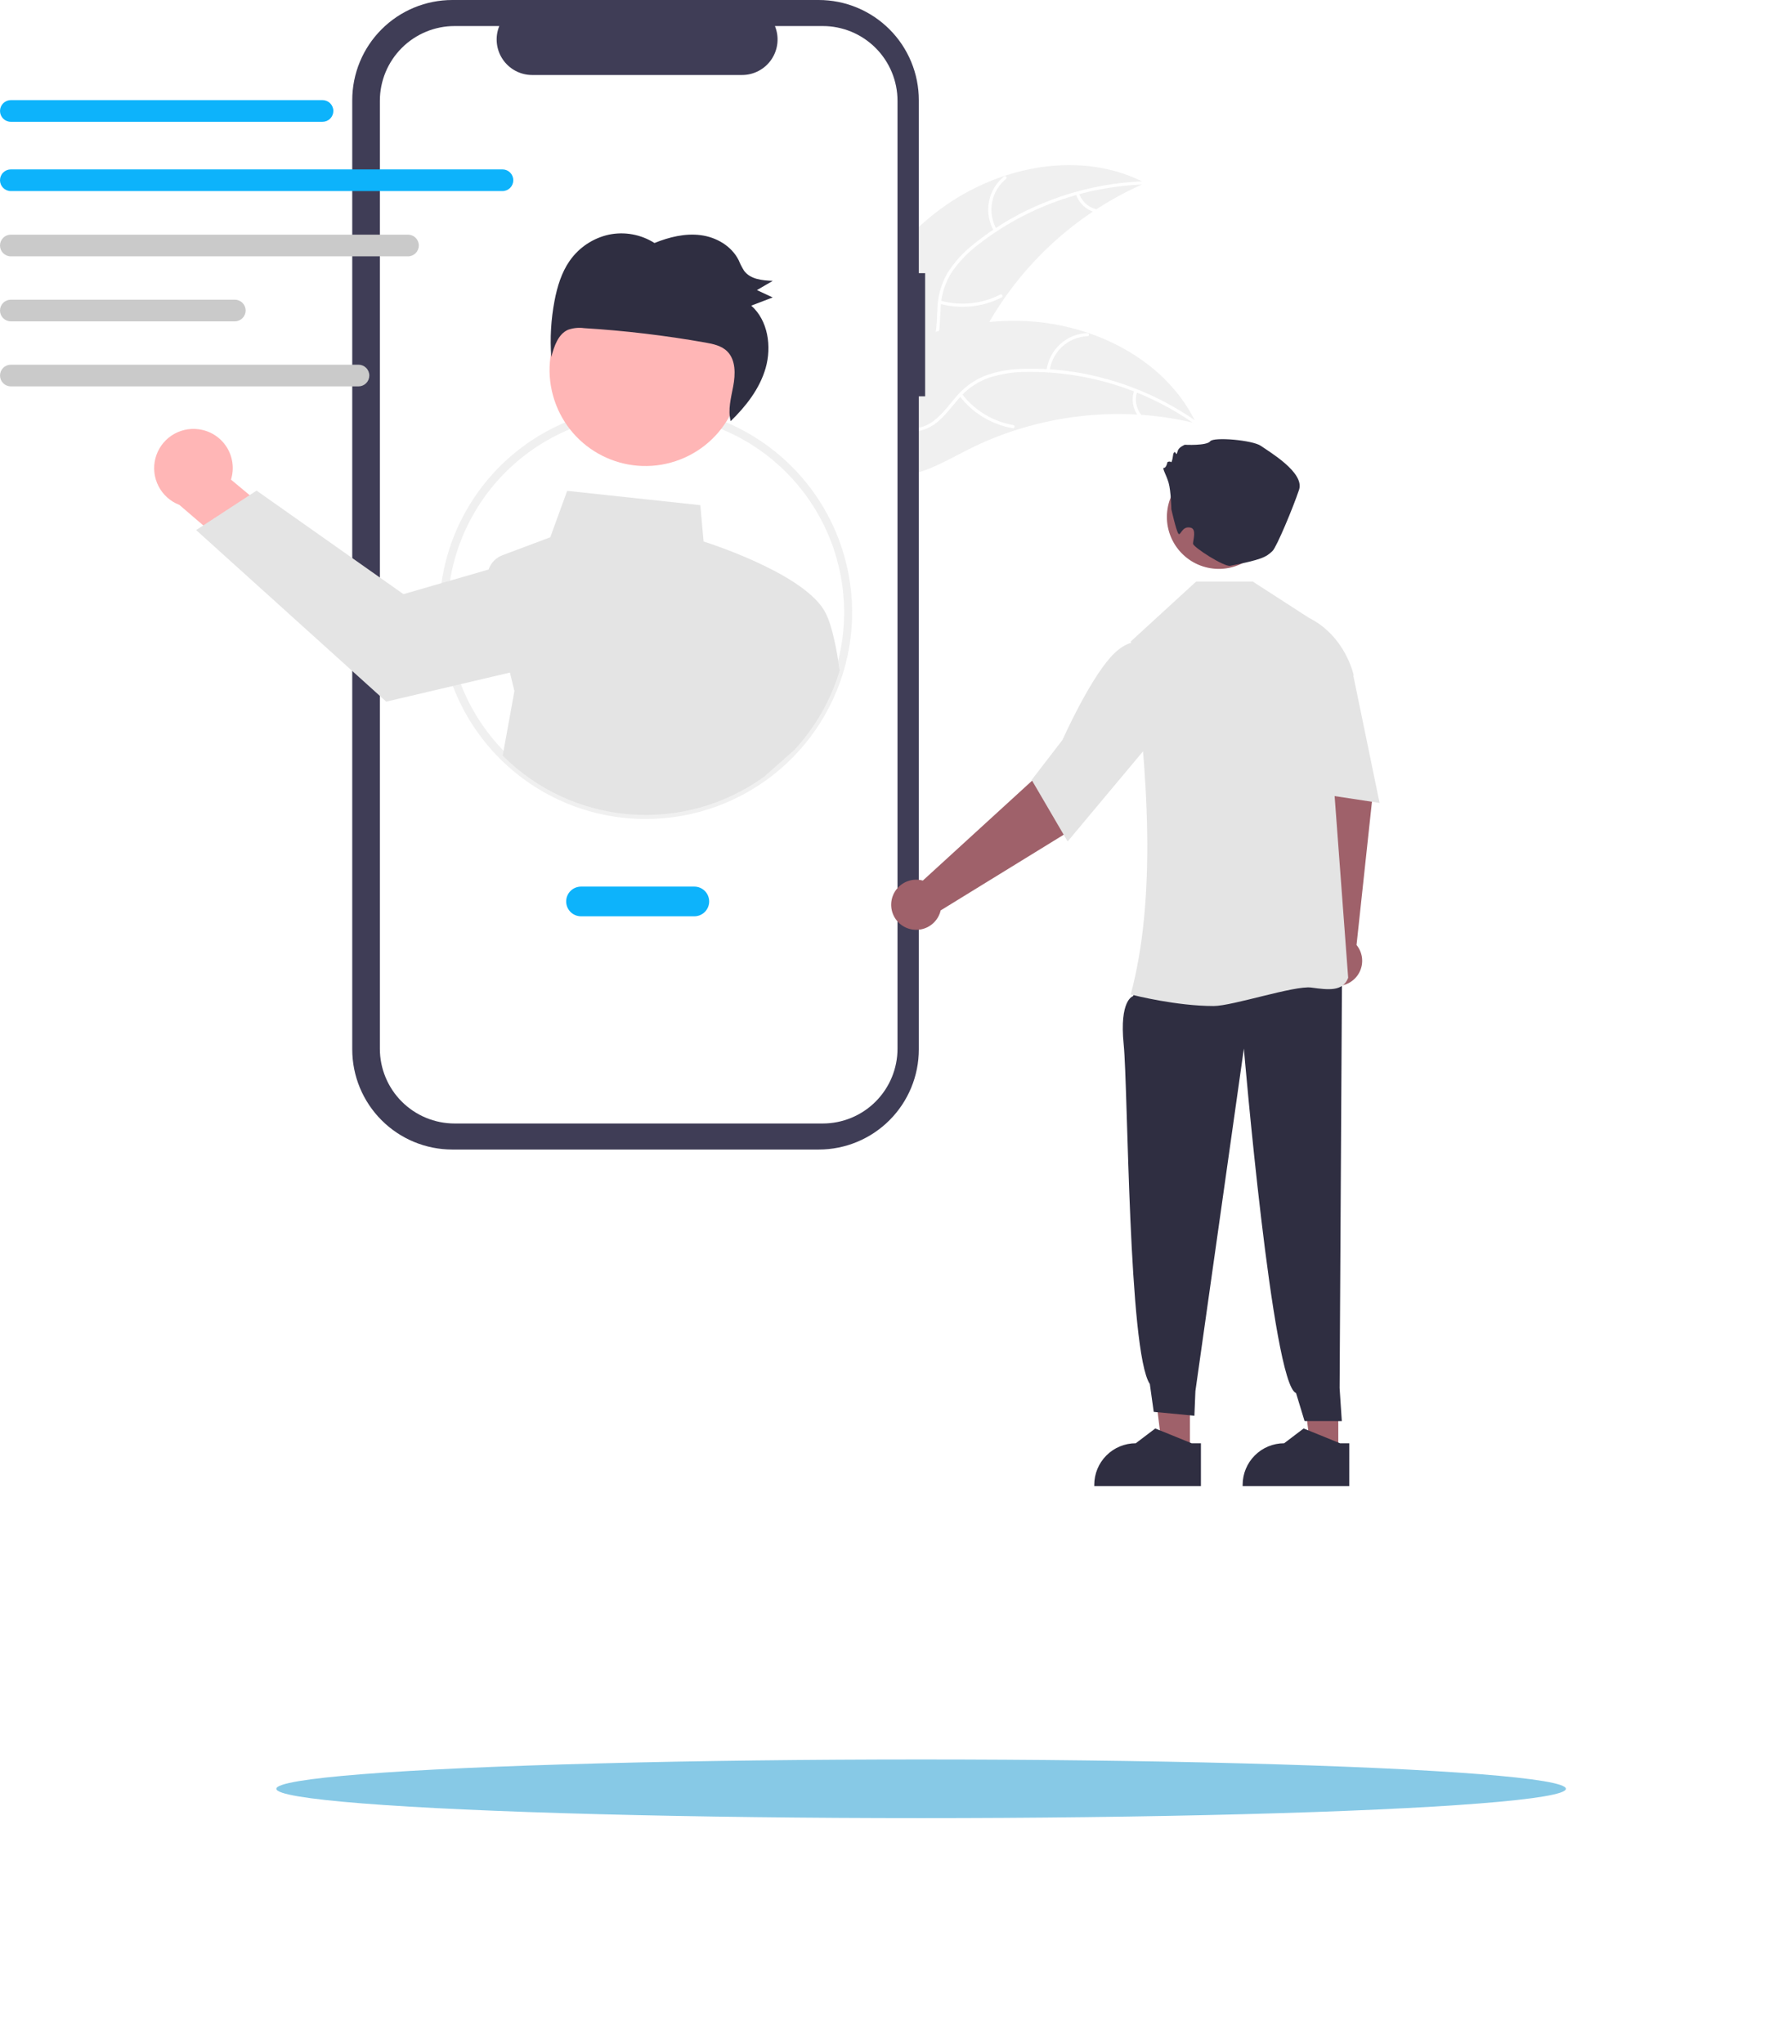 <svg width="214" height="244" viewBox="0 0 214 244" fill="none" xmlns="http://www.w3.org/2000/svg">
<g filter="url(#filter0_f_0_1)">
<ellipse cx="110" cy="213.5" rx="77" ry="3.5" fill="#1195CF" fill-opacity="0.5"/>
</g>
<path d="M112.317 24.948C119.283 19.802 129.092 17.829 136.766 21.844C128.126 25.595 121.092 32.282 116.908 40.72C115.306 43.98 113.863 47.773 110.558 49.28C108.501 50.218 106.074 50.036 103.945 49.279C101.815 48.522 99.92 47.236 98.052 45.964L97.492 45.896C100.817 37.898 105.35 30.095 112.317 24.948Z" fill="#F0F0F0"/>
<path d="M136.704 22.015C129.538 22.239 122.626 24.716 116.948 29.093C115.709 30.014 114.623 31.124 113.729 32.382C112.899 33.637 112.419 35.091 112.34 36.593C112.239 37.992 112.297 39.435 111.857 40.786C111.622 41.474 111.243 42.104 110.747 42.635C110.251 43.167 109.648 43.587 108.978 43.87C107.327 44.616 105.506 44.724 103.721 44.769C101.74 44.818 99.681 44.837 97.879 45.77C97.661 45.883 97.498 45.538 97.716 45.425C100.851 43.802 104.515 44.861 107.81 43.895C109.347 43.444 110.758 42.527 111.376 40.993C111.915 39.652 111.857 38.164 111.947 36.746C112.003 35.279 112.416 33.848 113.152 32.578C113.978 31.278 115.02 30.128 116.232 29.177C118.927 26.993 121.949 25.247 125.187 24.001C128.874 22.559 132.78 21.759 136.738 21.635C136.982 21.627 136.947 22.007 136.704 22.015V22.015Z" fill="white"/>
<path d="M118.694 27.576C118.089 26.524 117.877 25.291 118.098 24.097C118.318 22.903 118.955 21.827 119.896 21.059C120.087 20.905 120.336 21.194 120.145 21.349C119.268 22.062 118.674 23.065 118.471 24.177C118.268 25.289 118.47 26.436 119.039 27.413C119.162 27.625 118.816 27.787 118.694 27.576V27.576Z" fill="white"/>
<path d="M112.298 35.877C114.688 36.545 117.242 36.287 119.45 35.156C119.669 35.044 119.832 35.389 119.613 35.501C117.313 36.674 114.655 36.937 112.169 36.236C111.933 36.169 112.063 35.81 112.298 35.877Z" fill="white"/>
<path d="M128.856 23.065C129.005 23.521 129.265 23.933 129.613 24.264C129.96 24.594 130.385 24.833 130.848 24.959C131.085 25.023 130.955 25.382 130.719 25.318C130.208 25.177 129.74 24.912 129.355 24.548C128.97 24.183 128.68 23.73 128.51 23.228C128.49 23.182 128.489 23.13 128.506 23.083C128.523 23.036 128.557 22.997 128.602 22.974C128.647 22.953 128.7 22.95 128.747 22.967C128.795 22.985 128.834 23.02 128.856 23.065H128.856Z" fill="white"/>
<path d="M142.851 50.531C142.702 50.496 142.552 50.46 142.4 50.426C140.388 49.957 138.341 49.652 136.28 49.514C136.12 49.501 135.959 49.49 135.8 49.481C130.829 49.202 125.851 49.849 121.116 51.387C119.233 52.001 117.399 52.757 115.63 53.649C113.188 54.882 110.638 56.412 108.008 56.755C107.734 56.794 107.458 56.816 107.182 56.821L97.454 46.585C97.443 46.55 97.43 46.518 97.42 46.484L97.013 46.093C97.101 46.041 97.193 45.988 97.281 45.936C97.332 45.905 97.385 45.877 97.436 45.846C97.471 45.827 97.505 45.807 97.535 45.787C97.547 45.781 97.559 45.774 97.568 45.77C97.598 45.75 97.628 45.735 97.656 45.717C98.171 45.423 98.69 45.131 99.212 44.843C99.214 44.841 99.214 44.841 99.219 44.841C103.199 42.654 107.396 40.781 111.744 39.604C111.875 39.568 112.008 39.531 112.144 39.5C114.107 38.98 116.109 38.622 118.13 38.428C119.237 38.326 120.349 38.28 121.461 38.29C124.334 38.321 127.184 38.804 129.906 39.721C135.334 41.551 140.116 45.095 142.661 50.144C142.726 50.273 142.788 50.4 142.851 50.531Z" fill="#F0F0F0"/>
<path d="M142.699 50.632C136.842 46.497 129.832 44.312 122.663 44.389C121.12 44.378 119.584 44.61 118.113 45.077C116.694 45.579 115.436 46.451 114.469 47.603C113.545 48.659 112.723 49.846 111.559 50.66C110.956 51.067 110.275 51.343 109.559 51.468C108.843 51.594 108.108 51.567 107.403 51.389C105.636 50.99 104.116 49.98 102.665 48.941C101.053 47.788 99.398 46.564 97.397 46.224C97.155 46.183 97.233 45.809 97.475 45.85C100.955 46.442 103.243 49.493 106.455 50.705C107.954 51.271 109.633 51.389 111.049 50.535C112.288 49.789 113.137 48.566 114.063 47.488C114.99 46.35 116.182 45.457 117.534 44.886C118.977 44.345 120.501 44.054 122.041 44.025C125.508 43.904 128.972 44.328 132.307 45.283C136.119 46.352 139.72 48.065 142.955 50.348C143.155 50.49 142.898 50.772 142.699 50.632L142.699 50.632Z" fill="white"/>
<path d="M124.97 44.228C125.121 43.024 125.695 41.912 126.589 41.091C127.484 40.271 128.641 39.795 129.854 39.749C130.099 39.74 130.124 40.121 129.878 40.13C128.749 40.171 127.671 40.614 126.839 41.38C126.008 42.146 125.478 43.184 125.344 44.306C125.315 44.55 124.941 44.471 124.97 44.228H124.97Z" fill="white"/>
<path d="M114.867 47.006C116.372 48.978 118.566 50.31 121.011 50.736C121.253 50.778 121.175 51.152 120.933 51.11C118.39 50.662 116.11 49.271 114.547 47.215C114.399 47.019 114.719 46.811 114.867 47.006V47.006Z" fill="white"/>
<path d="M135.8 46.745C135.645 47.199 135.604 47.684 135.683 48.158C135.762 48.631 135.957 49.077 136.25 49.457C136.402 49.651 136.081 49.859 135.931 49.666C135.608 49.245 135.394 48.752 135.306 48.23C135.218 47.707 135.259 47.17 135.426 46.667C135.438 46.619 135.468 46.576 135.51 46.549C135.552 46.521 135.603 46.511 135.652 46.519C135.701 46.53 135.745 46.56 135.772 46.602C135.8 46.644 135.81 46.696 135.8 46.745V46.745Z" fill="white"/>
<path d="M110.479 32.605H109.725V11.953C109.725 10.383 109.416 8.829 108.815 7.379C108.214 5.928 107.334 4.611 106.224 3.501C105.114 2.391 103.796 1.511 102.346 0.91C100.896 0.309 99.342 8.46208e-07 97.772 0H54.018C52.449 -3.3847e-06 50.894 0.309 49.444 0.91C47.994 1.511 46.676 2.391 45.566 3.501C44.456 4.611 43.576 5.928 42.975 7.379C42.375 8.829 42.065 10.383 42.065 11.953V125.251C42.065 128.421 43.325 131.461 45.566 133.702C47.808 135.944 50.848 137.203 54.018 137.203H97.772C100.942 137.203 103.982 135.944 106.224 133.702C108.465 131.461 109.725 128.421 109.725 125.251V47.305H110.479V32.605Z" fill="#3F3D56"/>
<path d="M98.254 3.11H92.543C92.805 3.754 92.906 4.452 92.835 5.144C92.764 5.836 92.524 6.5 92.136 7.077C91.748 7.654 91.224 8.127 90.61 8.454C89.996 8.781 89.312 8.952 88.616 8.952H63.55C62.855 8.952 62.17 8.781 61.556 8.454C60.943 8.127 60.419 7.654 60.031 7.077C59.643 6.5 59.403 5.836 59.332 5.144C59.261 4.452 59.361 3.754 59.624 3.11H54.289C51.922 3.11 49.652 4.05 47.978 5.724C46.304 7.398 45.363 9.669 45.363 12.036V125.168C45.363 126.34 45.594 127.5 46.043 128.583C46.491 129.666 47.149 130.65 47.978 131.479C48.807 132.308 49.791 132.966 50.874 133.414C51.956 133.863 53.117 134.094 54.289 134.094H98.254C99.426 134.094 100.587 133.863 101.67 133.414C102.753 132.966 103.737 132.308 104.566 131.479C105.395 130.65 106.052 129.666 106.501 128.583C106.949 127.5 107.18 126.34 107.18 125.168V12.036C107.18 9.669 106.24 7.398 104.566 5.724C102.892 4.05 100.621 3.11 98.254 3.11Z" fill="white"/>
<path d="M77.117 97.751C73.88 97.755 70.674 97.119 67.682 95.882C64.69 94.644 61.972 92.829 59.683 90.539C57.394 88.25 55.578 85.532 54.341 82.54C53.103 79.549 52.468 76.342 52.471 73.105C52.466 68.559 53.721 64.1 56.096 60.224C58.47 56.347 61.872 53.204 65.924 51.143C68.862 49.649 72.068 48.758 75.355 48.522C78.642 48.286 81.943 48.71 85.064 49.77C90.59 51.653 95.269 55.437 98.266 60.447C101.264 65.457 102.385 71.369 101.431 77.129C100.477 82.889 97.51 88.124 93.057 91.9C88.605 95.677 82.956 97.751 77.117 97.751L77.117 97.751ZM77.117 49.425C73.378 49.414 69.691 50.298 66.364 52.004C63.456 53.486 60.885 55.553 58.813 58.075C56.742 60.598 55.214 63.521 54.326 66.662C53.438 69.803 53.209 73.094 53.653 76.327C54.098 79.561 55.206 82.668 56.908 85.453C58.61 88.238 60.869 90.641 63.544 92.511C66.219 94.382 69.252 95.679 72.452 96.322C75.652 96.964 78.951 96.938 82.14 96.245C85.33 95.552 88.342 94.208 90.987 92.296C92.266 91.373 93.449 90.323 94.517 89.163C97.642 85.782 99.713 81.564 100.477 77.024C101.241 72.484 100.664 67.819 98.817 63.602C96.971 59.385 93.934 55.797 90.08 53.279C86.226 50.761 81.721 49.422 77.117 49.425Z" fill="#F0F0F0"/>
<path d="M23.711 51.232C24.387 51.317 25.037 51.549 25.614 51.912C26.191 52.275 26.682 52.76 27.051 53.333C27.42 53.906 27.659 54.553 27.752 55.229C27.844 55.905 27.787 56.592 27.584 57.243L35.773 64.064L32.842 70.052L21.413 60.257C20.341 59.844 19.459 59.053 18.932 58.033C18.405 57.014 18.27 55.836 18.553 54.723C18.837 53.611 19.518 52.641 20.468 51.998C21.419 51.354 22.573 51.081 23.711 51.232L23.711 51.232Z" fill="#FFB6B6"/>
<path d="M100.192 79.677C100.027 77.912 99.348 74.738 98.772 73.565C97.001 68.929 85.558 65.12 84.022 64.628L83.632 60.295L67.732 58.584L65.715 64.126L60.013 66.265C59.626 66.409 59.275 66.638 58.987 66.933C58.698 67.229 58.479 67.585 58.344 67.976L53.228 69.455L48.179 70.914L30.64 58.555L29.812 59.097L24.277 62.708L23.423 63.266L46.12 83.743L54.552 81.765L60.892 80.273L61.433 82.471L60.032 90.19C64.092 94.252 69.467 96.734 75.192 97.192C80.916 97.649 86.617 96.052 91.27 92.687L94.872 89.491C97.383 86.776 99.236 83.521 100.288 79.977L100.192 79.677Z" fill="#E4E4E4"/>
<path d="M80.677 55.04C86.679 53.053 89.934 46.577 87.947 40.575C85.959 34.572 79.483 31.318 73.481 33.305C67.479 35.292 64.224 41.769 66.211 47.771C68.199 53.773 74.675 57.028 80.677 55.04Z" fill="#FFB6B6"/>
<path d="M68.036 31.122C69.149 29.533 70.82 28.42 72.715 28.006C74.589 27.62 76.54 27.978 78.155 29.003C79.912 28.296 81.805 27.826 83.666 28.065C85.527 28.304 87.35 29.343 88.211 31.055C88.392 31.499 88.612 31.926 88.868 32.331C89.627 33.343 91.036 33.474 92.281 33.523C91.652 33.89 91.022 34.257 90.393 34.624C91.02 34.916 91.647 35.209 92.275 35.501C91.421 35.827 90.567 36.153 89.713 36.479C91.701 38.226 92.181 41.335 91.429 43.941C90.716 46.409 89.083 48.487 87.259 50.265C86.903 48.938 87.295 47.499 87.555 46.125C87.831 44.674 87.875 42.976 86.858 41.951C86.172 41.26 85.167 41.051 84.218 40.883C79.434 40.037 74.606 39.464 69.757 39.166C69.108 39.076 68.447 39.144 67.829 39.363C66.649 39.887 66.175 41.327 65.833 42.604C65.669 40.363 65.8 38.11 66.222 35.902C66.546 34.213 67.055 32.522 68.036 31.122Z" fill="#2F2E41"/>
<path d="M82.916 109.364H69.384C68.914 109.364 68.464 109.177 68.131 108.845C67.799 108.512 67.612 108.062 67.612 107.592C67.612 107.122 67.799 106.671 68.131 106.339C68.464 106.006 68.914 105.82 69.384 105.82H82.916C83.386 105.82 83.836 106.006 84.169 106.339C84.501 106.671 84.688 107.122 84.688 107.592C84.688 108.062 84.501 108.512 84.169 108.845C83.836 109.177 83.386 109.364 82.916 109.364Z" fill="#0DB3FB"/>
<path d="M38.514 14.538H1.294C0.951 14.538 0.623 14.401 0.38 14.159C0.138 13.916 0.002 13.587 0.002 13.244C0.002 12.901 0.138 12.572 0.38 12.329C0.623 12.086 0.951 11.95 1.294 11.949H38.514C38.857 11.949 39.187 12.086 39.429 12.329C39.672 12.571 39.809 12.9 39.809 13.244C39.809 13.587 39.672 13.916 39.429 14.159C39.187 14.402 38.857 14.538 38.514 14.538Z" fill="#0DB3FB"/>
<path d="M60.003 22.806H1.294C0.951 22.806 0.622 22.67 0.379 22.427C0.136 22.184 0 21.855 0 21.512C0 21.169 0.136 20.839 0.379 20.597C0.622 20.354 0.951 20.218 1.294 20.218H60.003C60.347 20.218 60.676 20.354 60.919 20.597C61.161 20.839 61.298 21.169 61.298 21.512C61.298 21.855 61.161 22.184 60.919 22.427C60.676 22.67 60.347 22.806 60.003 22.806Z" fill="#0DB3FB"/>
<path d="M48.721 30.596H1.294C0.951 30.596 0.622 30.459 0.379 30.217C0.136 29.974 0 29.645 0 29.301C0 28.958 0.136 28.629 0.379 28.386C0.622 28.143 0.951 28.007 1.294 28.007H48.721C49.065 28.007 49.394 28.143 49.637 28.386C49.879 28.629 50.016 28.958 50.016 29.301C50.016 29.645 49.879 29.974 49.637 30.217C49.394 30.459 49.065 30.596 48.721 30.596Z" fill="#CACACA"/>
<path d="M28.038 38.357H1.294C0.951 38.357 0.622 38.22 0.379 37.977C0.136 37.735 0 37.406 0 37.062C0 36.719 0.136 36.39 0.379 36.147C0.622 35.904 0.951 35.768 1.294 35.768H28.038C28.381 35.768 28.711 35.904 28.953 36.147C29.196 36.39 29.333 36.719 29.333 37.062C29.333 37.406 29.196 37.735 28.953 37.977C28.711 38.22 28.381 38.357 28.038 38.357Z" fill="#CACACA"/>
<path d="M42.812 46.117H1.294C0.951 46.116 0.623 45.98 0.38 45.737C0.138 45.494 0.002 45.165 0.002 44.822C0.002 44.479 0.138 44.15 0.38 43.908C0.623 43.665 0.951 43.528 1.294 43.528H42.812C43.155 43.528 43.484 43.665 43.726 43.908C43.968 44.15 44.104 44.479 44.104 44.822C44.104 45.165 43.968 45.494 43.726 45.737C43.484 45.98 43.155 46.116 42.812 46.117Z" fill="#CACACA"/>
<path d="M159.819 172.761L156.484 172.76L154.896 159.893L159.82 159.894L159.819 172.761Z" fill="#9F616A"/>
<path d="M161.132 177.377L148.396 177.377V177.216C148.397 175.901 148.919 174.64 149.849 173.711C150.778 172.781 152.039 172.259 153.354 172.259H153.354L155.68 170.494L160.021 172.259L161.133 172.259L161.132 177.377Z" fill="#2F2E41"/>
<path d="M157.876 112.288L156.405 94.349L155.249 87.616L161.72 86.187L163.868 95.405L161.997 112.786C162.374 113.248 162.605 113.813 162.659 114.407C162.713 115.002 162.588 115.599 162.3 116.121C162.012 116.644 161.574 117.069 161.043 117.341C160.512 117.614 159.911 117.721 159.319 117.649C158.726 117.578 158.169 117.331 157.717 116.94C157.266 116.549 156.943 116.032 156.787 115.456C156.632 114.879 156.653 114.27 156.847 113.705C157.041 113.141 157.399 112.647 157.876 112.288H157.876Z" fill="#9F616A"/>
<path d="M142.1 172.761L138.764 172.76L137.177 159.893L142.1 159.894L142.1 172.761Z" fill="#9F616A"/>
<path d="M136.761 116.354L135.283 118.912C135.283 118.912 133.658 119.356 134.189 124.653C134.72 129.95 134.743 161.333 137.313 165.195L137.778 168.511L142.633 168.975L142.755 166.032L148.543 125.153C148.543 125.153 151.952 165.284 154.772 166.266L155.79 169.609L160.239 169.611L159.976 165.671L160.263 115.94L136.761 116.354Z" fill="#2F2E41"/>
<path d="M135.135 118.717L135.033 118.691C138.086 107.274 137.205 92.491 135.05 76.616L135.05 76.55L142.841 69.413H149.607L156.314 73.742C160.65 75.91 161.636 80.501 161.645 80.547L161.652 80.58L158.995 89.853L160.996 116.673L160.999 116.704L160.987 116.733C160.34 118.375 158.604 118.141 156.594 117.87C154.588 117.6 147.194 120.073 144.927 120.073C140.497 120.073 135.452 118.799 135.135 118.717Z" fill="#E4E4E4"/>
<path d="M154.909 77.356L157.816 76.092L161.645 80.787L164.749 95.832L154.117 94.221L154.909 77.356Z" fill="#E4E4E4"/>
<path d="M110.205 105.1L123.492 92.958L128.109 87.924L133.2 92.167L127.224 99.506L112.333 108.663C112.198 109.245 111.892 109.772 111.455 110.179C111.018 110.585 110.469 110.852 109.88 110.944C109.29 111.036 108.686 110.95 108.146 110.697C107.605 110.443 107.153 110.034 106.847 109.522C106.541 109.009 106.395 108.417 106.428 107.821C106.462 107.225 106.672 106.653 107.033 106.177C107.394 105.702 107.889 105.345 108.454 105.153C109.019 104.961 109.629 104.942 110.205 105.1L110.205 105.1Z" fill="#9F616A"/>
<path d="M123.202 93.09L126.882 88.311C126.913 88.243 129.966 81.42 132.612 78.455C135.327 75.414 137.464 76.97 137.486 76.986L137.539 77.026L137.687 88.256L127.497 100.432L123.202 93.09Z" fill="#E4E4E4"/>
<path d="M151.675 62.691C152.224 59.31 149.928 56.125 146.547 55.576C143.165 55.027 139.98 57.323 139.431 60.705C138.882 64.086 141.178 67.272 144.56 67.82C147.941 68.369 151.126 66.073 151.675 62.691Z" fill="#9F616A"/>
<path d="M139.883 60.777C139.883 60.777 139.834 58.597 139.558 57.632C139.282 56.667 138.731 55.84 139.007 55.84C139.282 55.84 139.42 55.151 139.42 55.151C139.42 55.151 139.696 55.013 139.834 55.151C139.972 55.289 140.109 54.187 140.109 54.187C140.109 54.187 140.247 53.773 140.385 54.049C140.523 54.324 140.523 54.187 140.661 53.773C140.798 53.359 141.488 53.084 141.488 53.084C141.488 53.084 144.106 53.222 144.52 52.67C144.933 52.119 149.619 52.533 150.584 53.222C151.549 53.911 155.822 56.392 155.132 58.459C154.443 60.526 152.46 65.287 151.962 65.764C151.176 66.519 150.632 66.791 146.913 67.531C146.185 67.676 142.469 65.299 142.469 64.886C142.469 64.472 142.917 63.161 142.197 62.981C141.108 62.709 140.986 64.085 140.71 63.672C140.435 63.258 139.883 60.777 139.883 60.777Z" fill="#2F2E41"/>
<path d="M143.413 177.377L130.677 177.377V177.216C130.677 175.901 131.199 174.64 132.129 173.711C133.058 172.781 134.319 172.259 135.634 172.259H135.634L137.961 170.494L142.301 172.259L143.413 172.259L143.413 177.377Z" fill="#2F2E41"/>
<defs>
<filter id="filter0_f_0_1" x="6" y="183" width="208" height="61" filterUnits="userSpaceOnUse" color-interpolation-filters="sRGB">
<feFlood flood-opacity="0" result="BackgroundImageFix"/>
<feBlend mode="normal" in="SourceGraphic" in2="BackgroundImageFix" result="shape"/>
<feGaussianBlur stdDeviation="13.5" result="effect1_foregroundBlur_0_1"/>
</filter>
</defs>
</svg>
